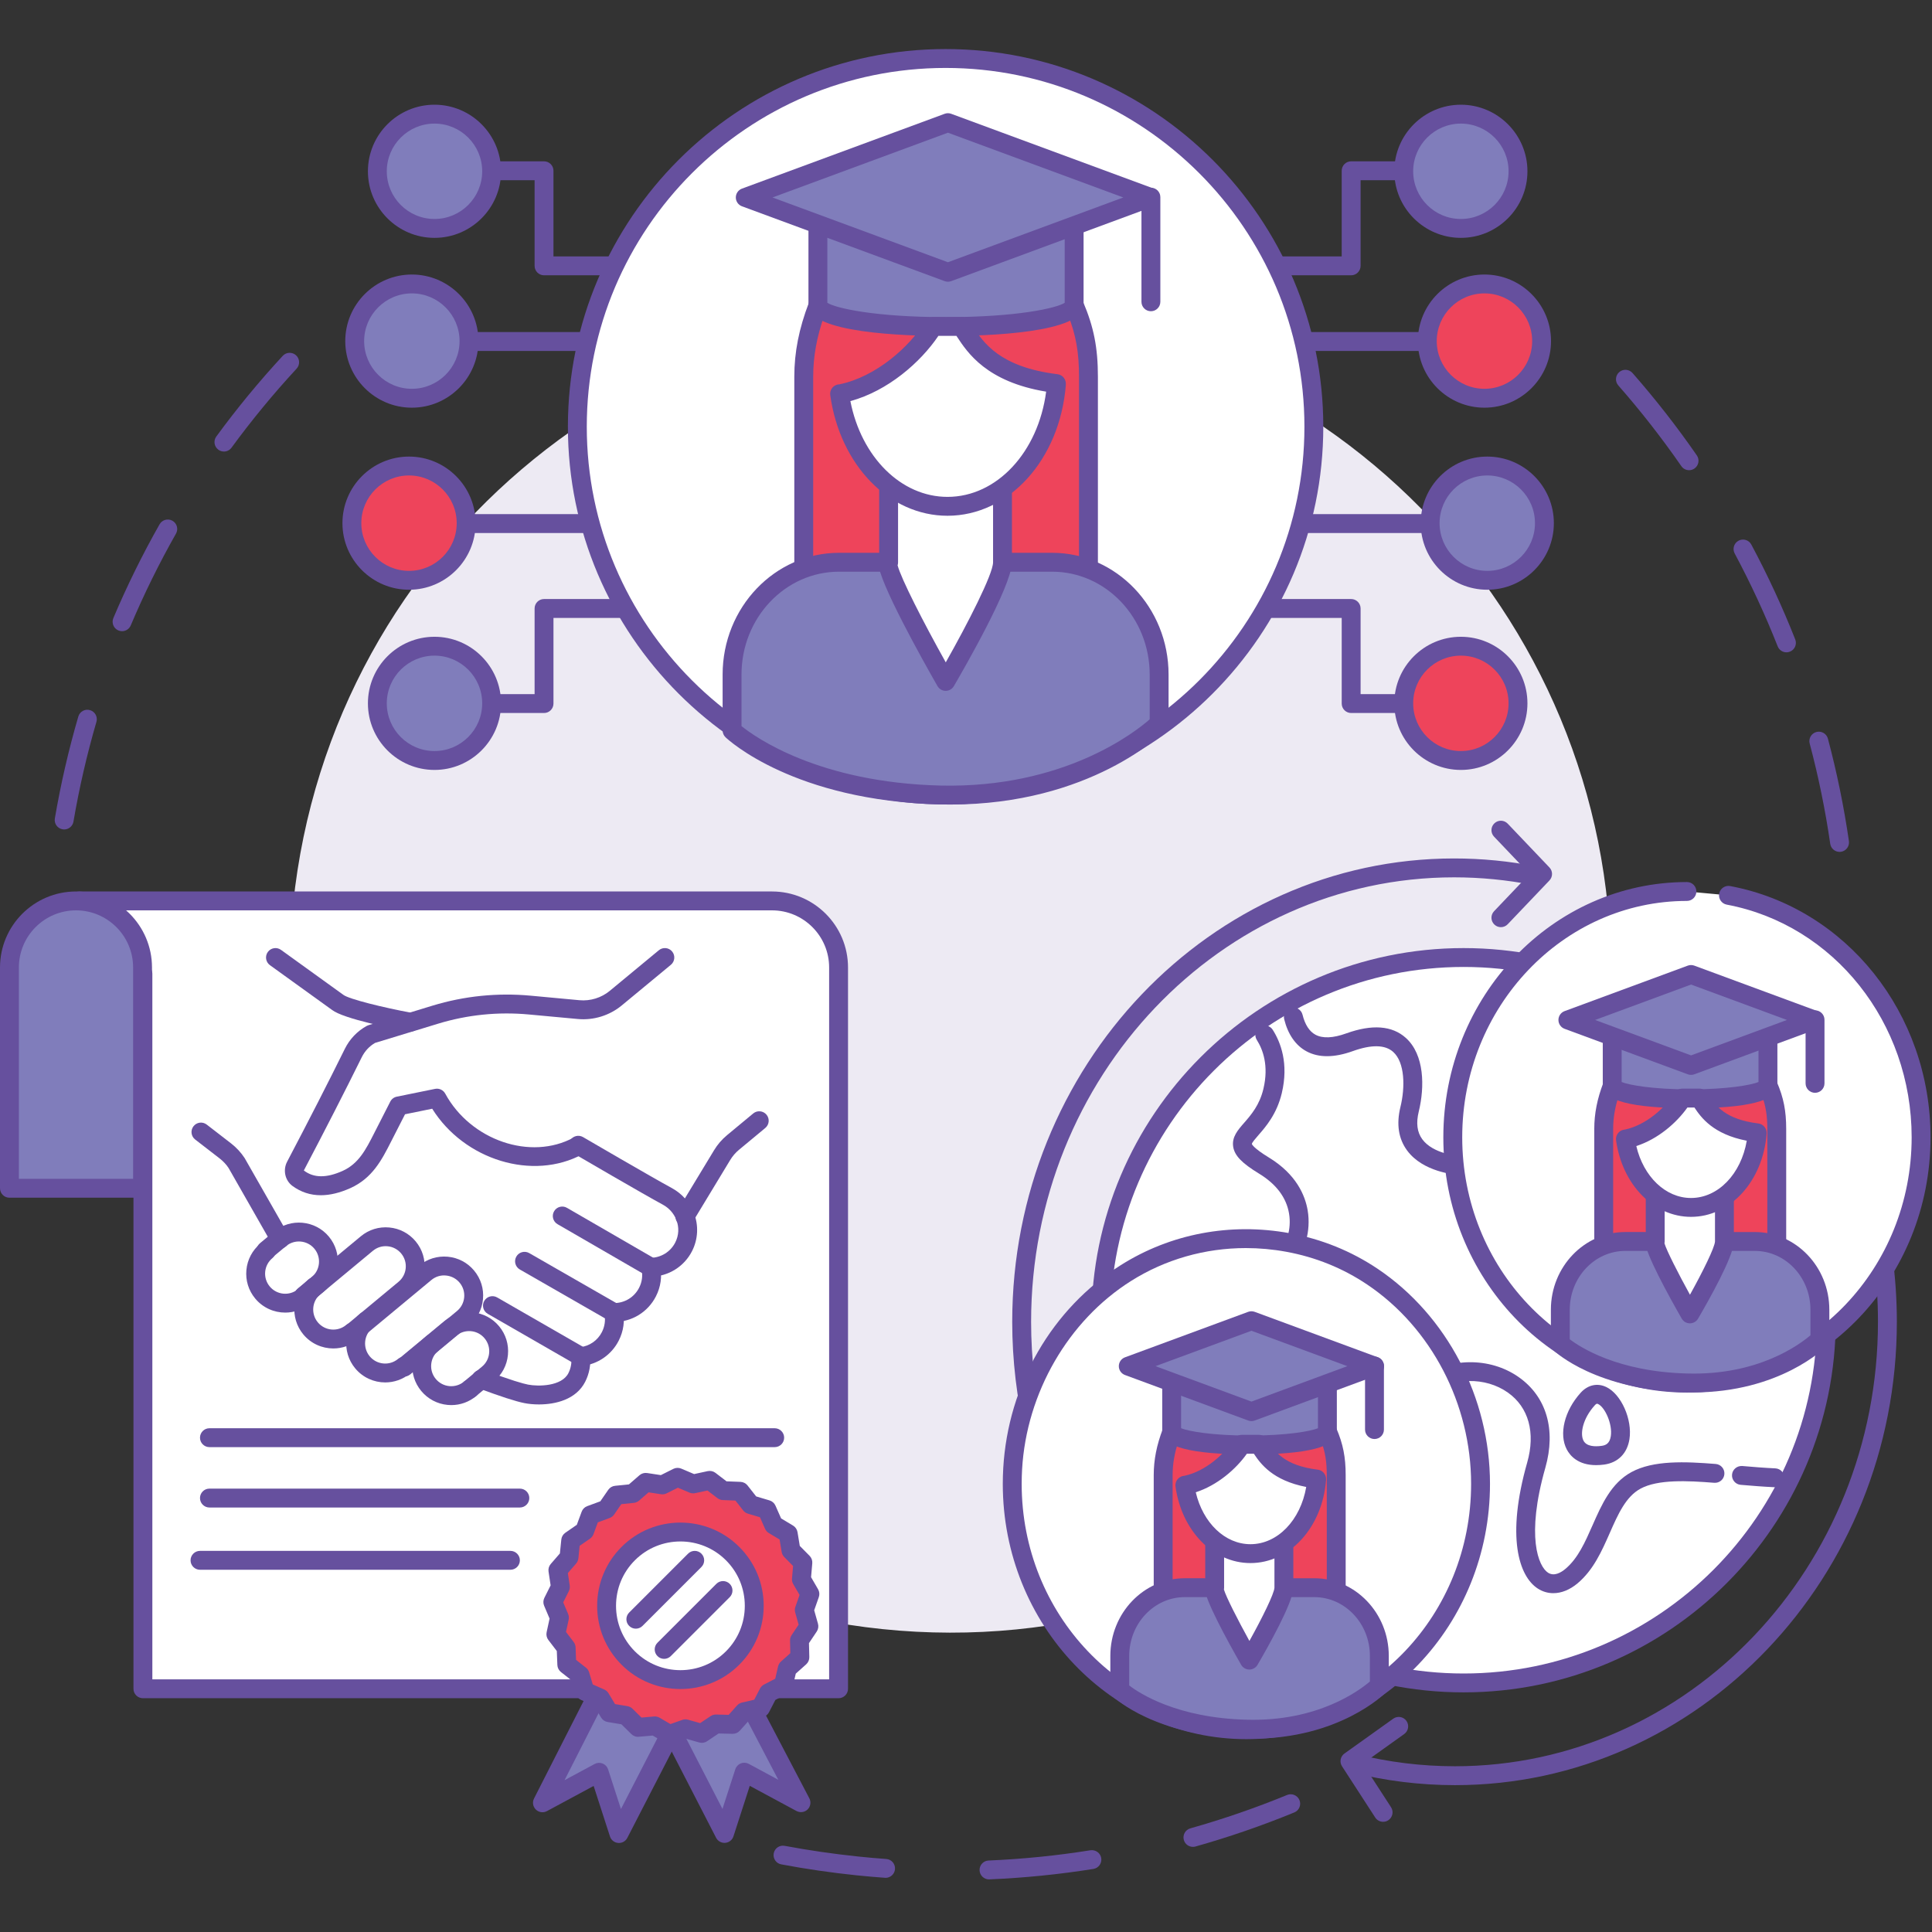<svg width="120" height="120" viewBox="0 0 120 120" fill="none" xmlns="http://www.w3.org/2000/svg">
<rect x="0" y="0" width="120" height="120" fill="#333333" stroke="none"/>
<g clip-path="url(#clip0_165_9876)">
<path d="M13.908 28.046C13.787 28.046 13.666 28.009 13.562 27.932C13.301 27.741 13.244 27.374 13.435 27.113C14.707 25.374 16.095 23.688 17.562 22.102C17.782 21.864 18.153 21.851 18.39 22.07C18.628 22.29 18.643 22.66 18.423 22.898C16.986 24.451 15.627 26.102 14.381 27.805C14.267 27.962 14.088 28.046 13.908 28.046V28.046ZM7.581 39.204C7.505 39.204 7.427 39.189 7.353 39.158C7.055 39.032 6.915 38.688 7.041 38.389C7.881 36.403 8.846 34.443 9.911 32.566C10.071 32.285 10.428 32.185 10.711 32.345C10.992 32.505 11.091 32.863 10.931 33.144C9.889 34.982 8.943 36.901 8.121 38.846C8.027 39.069 7.809 39.204 7.581 39.204V39.204ZM3.985 51.519C3.953 51.519 3.92 51.516 3.886 51.51C3.567 51.456 3.352 51.153 3.407 50.834C3.77 48.703 4.261 46.575 4.864 44.507C4.954 44.195 5.278 44.016 5.591 44.108C5.902 44.199 6.08 44.524 5.99 44.835C5.399 46.86 4.919 48.945 4.563 51.031C4.514 51.317 4.266 51.519 3.985 51.519V51.519Z" fill="#66509E"/>
<path d="M74.095 114.712C73.839 114.712 73.604 114.544 73.531 114.286C73.443 113.973 73.625 113.649 73.936 113.562C75.97 112.988 77.993 112.291 79.946 111.488C80.246 111.367 80.589 111.51 80.712 111.81C80.834 112.11 80.691 112.452 80.392 112.573C78.396 113.394 76.331 114.104 74.254 114.691C74.201 114.704 74.148 114.712 74.095 114.712V114.712ZM55.006 116.636C54.991 116.636 54.977 116.633 54.963 116.633C54.373 116.591 53.781 116.538 53.188 116.478C51.627 116.315 50.059 116.089 48.525 115.799C48.207 115.741 47.998 115.433 48.057 115.115C48.117 114.796 48.422 114.586 48.742 114.649C50.243 114.931 51.78 115.152 53.309 115.312C53.89 115.373 54.469 115.423 55.047 115.465C55.37 115.486 55.613 115.767 55.59 116.091C55.568 116.399 55.31 116.636 55.006 116.636V116.636ZM61.429 116.733C61.117 116.733 60.857 116.486 60.843 116.17C60.83 115.846 61.081 115.573 61.405 115.56C63.516 115.47 65.643 115.257 67.728 114.923C68.049 114.878 68.349 115.091 68.4 115.41C68.451 115.731 68.233 116.031 67.913 116.083C65.783 116.423 63.61 116.641 61.454 116.731C61.446 116.733 61.438 116.733 61.429 116.733V116.733Z" fill="#66509E"/>
<path d="M104.912 29.205C104.726 29.205 104.543 29.116 104.43 28.952C103.228 27.216 101.911 25.53 100.517 23.942C100.303 23.698 100.327 23.328 100.571 23.114C100.814 22.901 101.185 22.925 101.398 23.168C102.822 24.791 104.166 26.512 105.393 28.285C105.578 28.551 105.511 28.916 105.246 29.1C105.143 29.171 105.027 29.205 104.912 29.205V29.205ZM110.96 40.517C110.727 40.517 110.506 40.376 110.415 40.145C109.639 38.181 108.741 36.24 107.744 34.377C107.591 34.091 107.699 33.736 107.985 33.583C108.27 33.43 108.626 33.538 108.778 33.824C109.796 35.727 110.714 37.709 111.505 39.715C111.624 40.016 111.476 40.356 111.175 40.475C111.104 40.503 111.032 40.517 110.96 40.517ZM114.259 52.912C113.972 52.912 113.722 52.702 113.679 52.41C113.376 50.319 112.946 48.224 112.403 46.183C112.32 45.87 112.506 45.549 112.819 45.466C113.132 45.383 113.453 45.569 113.536 45.882C114.091 47.967 114.53 50.106 114.84 52.241C114.886 52.562 114.664 52.859 114.344 52.906C114.315 52.91 114.287 52.912 114.259 52.912V52.912Z" fill="#66509E"/>
<path d="M18.209 56.148C20.543 33.607 40.707 17.224 63.248 19.557C85.79 21.89 102.172 42.054 99.839 64.596C97.506 87.137 77.341 103.519 54.8 101.186C32.259 98.854 15.877 78.689 18.209 56.148V56.148Z" fill="#EDEAF3"/>
<path d="M4.922 55.957H47.951C50.234 55.957 52.084 57.808 52.084 60.091V104.893H8.876V60.474L4.922 55.957V55.957Z" fill="white"/>
<path d="M52.085 105.479H8.876C8.553 105.479 8.29 105.217 8.29 104.893V60.474C8.29 60.15 8.553 59.888 8.876 59.888C9.2 59.888 9.463 60.15 9.463 60.474V104.307H51.499V60.092C51.499 58.135 49.907 56.544 47.951 56.544H4.923C4.599 56.544 4.336 56.282 4.336 55.958C4.336 55.634 4.599 55.371 4.923 55.371H47.951C50.554 55.371 52.672 57.489 52.672 60.092V104.893C52.672 105.217 52.409 105.479 52.085 105.479Z" fill="#66509E"/>
<path d="M8.854 73.804V60.091C8.854 57.808 7.003 55.957 4.72 55.957C2.437 55.957 0.586 57.808 0.586 60.091V73.804H8.854Z" fill="#807DBB"/>
<path d="M1.173 73.219H8.268V60.092C8.268 58.135 6.676 56.544 4.72 56.544C2.764 56.544 1.173 58.135 1.173 60.092V73.219V73.219ZM8.854 74.392H0.586C0.262 74.392 0 74.129 0 73.805V60.092C0 57.489 2.118 55.371 4.72 55.371C7.323 55.371 9.441 57.489 9.441 60.092V73.805C9.441 74.129 9.178 74.392 8.854 74.392Z" fill="#66509E"/>
<path d="M48.118 89.884H13.008C12.684 89.884 12.422 89.621 12.422 89.297C12.422 88.974 12.684 88.711 13.008 88.711H48.118C48.442 88.711 48.705 88.974 48.705 89.297C48.705 89.621 48.442 89.884 48.118 89.884Z" fill="#66509E"/>
<path d="M32.289 93.634H13.008C12.684 93.634 12.422 93.371 12.422 93.047C12.422 92.723 12.684 92.461 13.008 92.461H32.289C32.613 92.461 32.876 92.723 32.876 93.047C32.876 93.371 32.613 93.634 32.289 93.634Z" fill="#66509E"/>
<path d="M37.059 105.352L33.691 111.975L37.212 110.077L38.443 113.883L41.659 107.638L37.059 105.352Z" fill="#807DBB"/>
<path d="M38.444 114.471C38.428 114.471 38.412 114.471 38.396 114.468C38.16 114.45 37.959 114.292 37.886 114.065L36.872 110.928L33.97 112.492C33.744 112.613 33.465 112.573 33.282 112.394C33.099 112.215 33.053 111.939 33.169 111.71L36.536 105.087C36.683 104.797 37.037 104.682 37.325 104.83C37.614 104.977 37.729 105.33 37.582 105.618L35.064 110.571L36.935 109.563C37.088 109.481 37.27 109.471 37.431 109.534C37.593 109.6 37.717 109.734 37.771 109.9L38.568 112.363L41.138 107.37C41.286 107.082 41.642 106.967 41.928 107.117C42.216 107.266 42.329 107.619 42.181 107.907L38.965 114.152C38.864 114.35 38.662 114.471 38.444 114.471V114.471Z" fill="#66509E"/>
<path d="M46.714 106.172L49.749 111.969L46.228 110.072L44.998 113.877L41.777 107.621L46.714 106.172V106.172Z" fill="#807DBB"/>
<path d="M44.998 114.464C44.78 114.464 44.578 114.343 44.477 114.146L41.257 107.889C41.108 107.602 41.222 107.248 41.51 107.1C41.796 106.951 42.151 107.064 42.299 107.353L44.874 112.356L45.671 109.893C45.724 109.727 45.849 109.593 46.01 109.527C46.171 109.464 46.354 109.475 46.507 109.556L48.343 110.546L46.195 106.444C46.045 106.157 46.155 105.803 46.442 105.653C46.73 105.503 47.084 105.614 47.234 105.9L50.27 111.698C50.389 111.925 50.346 112.206 50.162 112.388C49.979 112.567 49.699 112.606 49.472 112.485L46.57 110.922L45.556 114.059C45.483 114.285 45.282 114.443 45.046 114.462C45.03 114.464 45.014 114.464 44.998 114.464V114.464Z" fill="#66509E"/>
<path d="M36.676 94.098L37.664 93.735L38.262 92.868L39.309 92.762L40.103 92.072L41.144 92.229L42.085 91.758L43.054 92.169L44.082 91.947L44.918 92.586L45.97 92.626L46.621 93.453L47.629 93.754L48.054 94.717L48.956 95.259L49.128 96.297L49.867 97.046L49.775 98.095L50.305 99.005L49.955 99.997L50.242 101.01L49.657 101.885L49.682 102.937L48.898 103.638L48.661 104.664L47.727 105.148L47.242 106.083L46.217 106.319L45.515 107.104L44.463 107.078L43.588 107.664L42.576 107.377L41.583 107.727L40.673 107.198L39.625 107.289L38.875 106.55L37.837 106.378L37.295 105.476L36.332 105.051L36.032 104.043L35.204 103.392L35.164 102.34L34.525 101.504L34.747 100.475L34.336 99.507L34.807 98.565L34.65 97.525L35.34 96.73L35.447 95.684L36.313 95.086L36.676 94.098V94.098Z" fill="#EE445B"/>
<path d="M36.313 95.086H36.32H36.313ZM40.674 106.612C40.777 106.612 40.879 106.639 40.969 106.691L41.644 107.084L42.381 106.825C42.495 106.784 42.619 106.781 42.735 106.814L43.487 107.026L44.137 106.591C44.237 106.524 44.358 106.491 44.478 106.492L45.259 106.512L45.78 105.929C45.861 105.839 45.967 105.777 46.085 105.749L46.846 105.573L47.206 104.879C47.262 104.771 47.349 104.684 47.457 104.628L48.151 104.269L48.327 103.507C48.354 103.389 48.417 103.283 48.507 103.202L49.089 102.681L49.071 101.899C49.068 101.778 49.102 101.659 49.17 101.559L49.604 100.91L49.392 100.158C49.359 100.041 49.362 99.917 49.403 99.803L49.662 99.066L49.269 98.391C49.208 98.286 49.182 98.166 49.192 98.045L49.26 97.266L48.711 96.71C48.626 96.624 48.57 96.513 48.55 96.394L48.422 95.622L47.752 95.219C47.649 95.158 47.567 95.064 47.518 94.954L47.203 94.239L46.454 94.016C46.338 93.982 46.235 93.912 46.161 93.817L45.677 93.202L44.896 93.172C44.775 93.167 44.659 93.126 44.563 93.053L43.941 92.578L43.177 92.743C43.06 92.767 42.936 92.756 42.825 92.709L42.105 92.404L41.407 92.754C41.298 92.807 41.177 92.829 41.056 92.809L40.284 92.692L39.694 93.206C39.602 93.284 39.488 93.334 39.368 93.346L38.59 93.425L38.147 94.068C38.078 94.168 37.98 94.243 37.867 94.285L37.133 94.556L36.863 95.289C36.822 95.402 36.745 95.5 36.646 95.569L36.003 96.013L35.924 96.791C35.911 96.911 35.862 97.025 35.783 97.116L35.27 97.706L35.387 98.479C35.405 98.598 35.386 98.721 35.332 98.828L34.982 99.527L35.287 100.247C35.334 100.358 35.346 100.482 35.321 100.6L35.155 101.363L35.63 101.985C35.703 102.081 35.745 102.198 35.75 102.318L35.78 103.098L36.394 103.582C36.489 103.657 36.559 103.76 36.594 103.876L36.817 104.624L37.532 104.94C37.642 104.989 37.735 105.071 37.798 105.174L38.2 105.844L38.972 105.972C39.091 105.992 39.201 106.049 39.287 106.133L39.844 106.682L40.623 106.614C40.64 106.612 40.657 106.612 40.674 106.612V106.612ZM41.583 108.312C41.481 108.312 41.379 108.286 41.288 108.233L40.54 107.798L39.676 107.873C39.504 107.891 39.336 107.827 39.214 107.707L38.596 107.099L37.742 106.957C37.572 106.929 37.423 106.828 37.335 106.681L36.889 105.938L36.096 105.588C35.939 105.519 35.82 105.384 35.771 105.219L35.523 104.389L34.842 103.853C34.708 103.746 34.625 103.587 34.619 103.415L34.585 102.549L34.059 101.861C33.955 101.723 33.916 101.548 33.952 101.38L34.135 100.534L33.797 99.736C33.73 99.578 33.735 99.399 33.812 99.245L34.2 98.47L34.071 97.613C34.045 97.443 34.095 97.271 34.208 97.141L34.776 96.487L34.864 95.625C34.881 95.454 34.972 95.3 35.114 95.202L35.827 94.709L36.127 93.897C36.186 93.735 36.312 93.608 36.474 93.549L37.287 93.249L37.779 92.536C37.877 92.394 38.032 92.303 38.203 92.286L39.065 92.198L39.719 91.629C39.849 91.517 40.022 91.467 40.191 91.492L41.047 91.622L41.822 91.234C41.977 91.157 42.156 91.152 42.314 91.218L43.112 91.557L43.959 91.374C44.127 91.34 44.302 91.377 44.438 91.481L45.127 92.008L45.993 92.041C46.165 92.048 46.325 92.129 46.431 92.264L46.967 92.945L47.797 93.193C47.962 93.242 48.096 93.361 48.166 93.518L48.516 94.311L49.259 94.757C49.406 94.846 49.507 94.995 49.535 95.164L49.676 96.019L50.285 96.635C50.406 96.758 50.467 96.927 50.452 97.098L50.377 97.962L50.812 98.711C50.898 98.859 50.915 99.039 50.858 99.2L50.571 100.017L50.806 100.851C50.853 101.017 50.825 101.195 50.729 101.338L50.247 102.057L50.268 102.923C50.273 103.096 50.201 103.26 50.073 103.375L49.427 103.952L49.232 104.797C49.194 104.964 49.084 105.106 48.931 105.185L48.161 105.584L47.763 106.353C47.684 106.505 47.542 106.616 47.374 106.654L46.53 106.85L45.952 107.496C45.837 107.623 45.679 107.695 45.5 107.691L44.635 107.67L43.915 108.152C43.772 108.249 43.595 108.276 43.429 108.228L42.595 107.993L41.778 108.281C41.715 108.302 41.649 108.312 41.583 108.312V108.312Z" fill="#66509E"/>
<path d="M45.504 96.499C47.295 98.29 47.295 101.194 45.504 102.984C43.713 104.775 40.81 104.775 39.019 102.984C37.228 101.194 37.228 98.29 39.019 96.499C40.81 94.709 43.713 94.709 45.504 96.499V96.499Z" fill="white"/>
<path d="M42.262 95.743C41.238 95.743 40.213 96.132 39.434 96.912C38.678 97.667 38.263 98.671 38.263 99.74C38.263 100.808 38.678 101.812 39.434 102.568C40.993 104.127 43.531 104.127 45.09 102.568C45.845 101.812 46.261 100.808 46.261 99.74C46.261 98.671 45.845 97.667 45.09 96.912C44.31 96.132 43.286 95.743 42.262 95.743ZM42.262 104.909C40.938 104.909 39.613 104.405 38.605 103.397C37.628 102.42 37.09 101.121 37.09 99.74C37.09 98.358 37.628 97.06 38.605 96.083C40.621 94.065 43.903 94.067 45.919 96.083H45.919C46.896 97.06 47.434 98.358 47.434 99.74C47.434 101.121 46.896 102.42 45.919 103.397C44.911 104.405 43.586 104.909 42.262 104.909Z" fill="#66509E"/>
<path d="M39.492 100.573L43.151 96.914L39.492 100.573Z" fill="white"/>
<path d="M39.492 101.16C39.343 101.16 39.192 101.102 39.078 100.988C38.849 100.759 38.849 100.388 39.078 100.159L42.737 96.5C42.966 96.271 43.337 96.271 43.566 96.5C43.795 96.729 43.795 97.1 43.566 97.329L39.907 100.988C39.793 101.102 39.642 101.16 39.492 101.16Z" fill="#66509E"/>
<path d="M41.25 102.448L44.909 98.789L41.25 102.448Z" fill="white"/>
<path d="M41.25 103.035C41.1 103.035 40.95 102.977 40.836 102.863C40.607 102.634 40.607 102.263 40.836 102.034L44.495 98.375C44.724 98.146 45.095 98.146 45.324 98.375C45.553 98.603 45.553 98.975 45.324 99.204L41.665 102.863C41.55 102.977 41.4 103.035 41.25 103.035V103.035Z" fill="#66509E"/>
<path d="M31.703 97.501H12.422C12.099 97.501 11.836 97.238 11.836 96.915C11.836 96.591 12.099 96.328 12.422 96.328H31.703C32.028 96.328 32.29 96.591 32.29 96.915C32.29 97.238 32.028 97.501 31.703 97.501Z" fill="#66509E"/>
<path d="M19.926 74.238C19.281 74.238 18.695 74.047 18.173 73.667C17.703 73.325 17.559 72.674 17.835 72.152C19.18 69.594 20.386 67.236 21.419 65.145C21.72 64.536 22.19 64.045 22.778 63.722C22.813 63.703 22.85 63.687 22.889 63.675L25.336 62.929C25.344 62.927 25.352 62.924 25.361 62.922L26.859 62.464C28.839 61.861 30.891 61.653 32.958 61.843L35.995 62.125C36.666 62.187 37.352 61.975 37.873 61.544L40.922 59.021C41.172 58.815 41.541 58.849 41.748 59.099C41.954 59.349 41.919 59.718 41.67 59.925L38.621 62.447C37.862 63.076 36.866 63.385 35.886 63.292L32.85 63.011C30.935 62.834 29.035 63.027 27.201 63.586L25.681 64.051C25.672 64.053 25.664 64.056 25.655 64.057L23.293 64.778C22.939 64.985 22.655 65.29 22.469 65.666C21.433 67.764 20.222 70.131 18.872 72.7C19.488 73.174 20.278 73.176 21.278 72.728C22.276 72.28 22.724 71.402 23.241 70.384C23.576 69.731 23.908 69.079 24.24 68.425C24.321 68.265 24.47 68.151 24.646 68.116L27.022 67.632C27.275 67.58 27.53 67.701 27.654 67.927C29.234 70.832 32.963 72.107 35.632 70.655C35.917 70.501 36.273 70.606 36.427 70.89C36.582 71.174 36.476 71.531 36.192 71.685C33.094 73.371 28.834 72.047 26.845 68.865L25.157 69.209C24.867 69.779 24.577 70.348 24.285 70.917C23.72 72.029 23.134 73.181 21.758 73.798C21.104 74.091 20.492 74.238 19.926 74.238V74.238Z" fill="#66509E"/>
<path d="M42.539 76.153C42.435 76.153 42.331 76.126 42.236 76.068C41.959 75.9 41.87 75.54 42.038 75.263L44.349 71.448C44.566 71.088 44.839 70.772 45.159 70.506L46.784 69.158C47.034 68.951 47.403 68.987 47.61 69.236C47.817 69.484 47.782 69.854 47.533 70.061L45.908 71.409C45.688 71.59 45.501 71.808 45.351 72.055L43.041 75.871C42.931 76.053 42.737 76.153 42.539 76.153V76.153Z" fill="#66509E"/>
<path d="M25.113 85.494C24.945 85.494 24.777 85.421 24.662 85.282C24.455 85.033 24.489 84.663 24.739 84.456L28.385 81.429C28.642 81.216 28.8 80.916 28.831 80.584C28.862 80.252 28.762 79.927 28.549 79.671C28.335 79.414 28.035 79.256 27.703 79.225C27.37 79.19 27.047 79.293 26.79 79.507L22.289 83.243C22.04 83.449 21.67 83.415 21.463 83.166C21.256 82.917 21.291 82.547 21.54 82.34L26.041 78.605C26.539 78.192 27.166 77.999 27.812 78.057C28.456 78.117 29.038 78.424 29.451 78.922C29.864 79.42 30.059 80.048 29.999 80.692C29.939 81.337 29.632 81.919 29.134 82.332L25.487 85.359C25.378 85.449 25.245 85.494 25.113 85.494V85.494Z" fill="#66509E"/>
<path d="M29.189 86.855C29.02 86.855 28.853 86.782 28.737 86.643C28.531 86.394 28.565 86.024 28.814 85.817L29.936 84.886C30.193 84.673 30.351 84.373 30.382 84.04C30.413 83.708 30.312 83.384 30.099 83.127C29.886 82.87 29.586 82.712 29.254 82.681C28.918 82.654 28.597 82.751 28.341 82.964L25.453 85.36C25.204 85.567 24.834 85.532 24.627 85.283C24.421 85.034 24.455 84.664 24.704 84.457L27.592 82.061C28.089 81.649 28.718 81.457 29.363 81.514C30.006 81.573 30.588 81.88 31.001 82.378C31.415 82.876 31.609 83.505 31.549 84.149C31.49 84.793 31.183 85.375 30.685 85.789L29.562 86.72C29.453 86.81 29.32 86.855 29.189 86.855V86.855Z" fill="#66509E"/>
<path d="M28.032 87.273C27.956 87.273 27.88 87.269 27.803 87.262C27.159 87.202 26.577 86.894 26.164 86.396C25.751 85.899 25.556 85.27 25.616 84.626C25.676 83.982 25.983 83.4 26.481 82.987C26.73 82.78 27.1 82.814 27.307 83.063C27.513 83.313 27.479 83.682 27.23 83.889C26.973 84.102 26.814 84.402 26.784 84.735C26.753 85.067 26.853 85.391 27.066 85.648C27.279 85.904 27.58 86.063 27.912 86.094C28.243 86.123 28.568 86.025 28.825 85.811C29.074 85.605 29.444 85.64 29.651 85.888C29.858 86.137 29.824 86.506 29.574 86.714C29.136 87.078 28.595 87.273 28.032 87.273V87.273Z" fill="#66509E"/>
<path d="M23.927 85.865C23.23 85.865 22.539 85.567 22.061 84.99C21.208 83.963 21.351 82.434 22.377 81.58C22.627 81.374 22.996 81.409 23.203 81.656C23.41 81.906 23.376 82.275 23.127 82.483C22.596 82.922 22.523 83.712 22.963 84.242C23.403 84.772 24.192 84.846 24.722 84.405C24.971 84.199 25.341 84.233 25.548 84.482C25.754 84.731 25.72 85.101 25.471 85.308C25.02 85.682 24.471 85.865 23.927 85.865V85.865Z" fill="#66509E"/>
<path d="M20.704 83.755C20.008 83.755 19.316 83.458 18.838 82.881C17.986 81.854 18.128 80.324 19.155 79.471C19.405 79.265 19.774 79.298 19.981 79.548C20.188 79.797 20.153 80.166 19.905 80.373C19.374 80.814 19.301 81.603 19.741 82.133C20.18 82.663 20.97 82.736 21.5 82.296C21.748 82.09 22.118 82.124 22.325 82.373C22.532 82.622 22.497 82.992 22.248 83.199C21.797 83.573 21.249 83.755 20.704 83.755V83.755Z" fill="#66509E"/>
<path d="M17.718 81.528C17.021 81.528 16.33 81.231 15.851 80.654C15.438 80.157 15.244 79.528 15.304 78.883C15.364 78.239 15.671 77.657 16.168 77.244C16.418 77.038 16.788 77.072 16.994 77.321C17.201 77.57 17.166 77.939 16.918 78.146C16.661 78.36 16.502 78.66 16.471 78.993C16.441 79.324 16.541 79.649 16.754 79.905C17.194 80.436 17.983 80.51 18.513 80.069C18.762 79.863 19.132 79.897 19.339 80.146C19.545 80.395 19.511 80.765 19.262 80.972C18.81 81.346 18.262 81.528 17.718 81.528V81.528Z" fill="#66509E"/>
<path d="M21.875 83.351C21.707 83.351 21.54 83.279 21.424 83.139C21.218 82.89 21.252 82.521 21.501 82.314L24.754 79.614C25.284 79.173 25.358 78.385 24.918 77.855C24.704 77.598 24.404 77.439 24.073 77.408C23.741 77.375 23.416 77.478 23.159 77.691L19.242 80.942C18.993 81.148 18.623 81.114 18.416 80.866C18.21 80.617 18.244 80.247 18.493 80.04L22.41 76.789C22.908 76.375 23.537 76.181 24.181 76.241C24.825 76.301 25.407 76.608 25.82 77.106C26.673 78.133 26.531 79.663 25.503 80.516L22.25 83.216C22.141 83.307 22.008 83.351 21.875 83.351V83.351Z" fill="#66509E"/>
<path d="M18.868 81.081C18.7 81.081 18.533 81.008 18.417 80.868C18.21 80.619 18.244 80.249 18.494 80.043L19.365 79.32C19.894 78.88 19.968 78.091 19.528 77.561C19.088 77.031 18.299 76.958 17.769 77.397L16.898 78.12C16.649 78.326 16.279 78.292 16.073 78.043C15.866 77.794 15.9 77.424 16.149 77.218L17.02 76.495C18.047 75.642 19.577 75.784 20.43 76.812C21.283 77.839 21.141 79.369 20.114 80.223L19.242 80.945C19.133 81.036 19 81.081 18.868 81.081V81.081Z" fill="#66509E"/>
<path d="M17.392 77.548C17.188 77.548 16.99 77.442 16.882 77.252L14.194 72.541C14.057 72.333 13.862 72.123 13.633 71.945L12.122 70.777C11.866 70.579 11.819 70.211 12.017 69.955C12.216 69.698 12.583 69.651 12.839 69.849L14.35 71.017C14.683 71.275 14.967 71.582 15.195 71.93L17.901 76.671C18.061 76.953 17.964 77.31 17.682 77.471C17.59 77.523 17.49 77.548 17.392 77.548V77.548Z" fill="#66509E"/>
<path d="M25.486 64.076C25.45 64.076 25.414 64.073 25.378 64.066C24.445 63.893 21.342 63.285 20.624 62.729L16.767 59.949C16.504 59.759 16.445 59.393 16.634 59.13C16.823 58.868 17.189 58.808 17.453 58.998L21.325 61.79C21.67 62.056 23.805 62.582 25.592 62.913C25.91 62.972 26.121 63.278 26.061 63.596C26.009 63.879 25.762 64.076 25.486 64.076V64.076Z" fill="#66509E"/>
<path d="M33.474 87.232C33.133 87.232 32.822 87.199 32.578 87.151C32.049 87.049 31.073 86.733 29.678 86.212C29.375 86.098 29.221 85.76 29.334 85.457C29.448 85.153 29.784 85 30.089 85.112C31.752 85.734 32.482 85.938 32.802 86.001C33.436 86.124 34.883 86.112 35.302 85.294C35.456 84.992 35.518 84.654 35.482 84.32C35.447 83.998 35.68 83.709 36.002 83.674C36.329 83.647 36.613 83.873 36.648 84.194C36.708 84.754 36.604 85.319 36.347 85.825C35.781 86.935 34.494 87.232 33.474 87.232V87.232Z" fill="#66509E"/>
<path d="M36.094 84.845C35.799 84.845 35.545 84.623 35.511 84.323C35.476 84.002 35.708 83.712 36.03 83.676C36.612 83.611 37.119 83.26 37.385 82.738C37.563 82.387 37.618 81.999 37.544 81.618C37.482 81.3 37.69 80.992 38.007 80.93C38.327 80.864 38.633 81.075 38.695 81.393C38.82 82.034 38.729 82.682 38.43 83.27C37.984 84.145 37.135 84.732 36.159 84.841C36.138 84.844 36.115 84.845 36.094 84.845Z" fill="#66509E"/>
<path d="M38.145 82.11C37.822 82.11 37.56 81.849 37.559 81.525C37.557 81.201 37.819 80.938 38.143 80.937C38.803 80.935 39.399 80.57 39.696 79.985C39.876 79.634 39.93 79.247 39.854 78.863C39.791 78.546 39.998 78.237 40.315 78.174C40.632 78.117 40.941 78.318 41.004 78.635C41.132 79.281 41.041 79.932 40.741 80.518C40.243 81.496 39.249 82.106 38.147 82.11C38.146 82.11 38.145 82.11 38.145 82.11V82.11Z" fill="#66509E"/>
<path d="M40.42 79.297C40.101 79.297 39.839 79.041 39.834 78.72C39.83 78.396 40.089 78.13 40.412 78.125C41.061 78.115 41.646 77.752 41.94 77.176C42.167 76.731 42.191 76.229 42.006 75.761C41.85 75.364 41.551 75.03 41.167 74.822C39.959 74.17 35.8 71.743 35.623 71.639C35.343 71.477 35.249 71.118 35.412 70.838C35.575 70.558 35.934 70.463 36.214 70.627C36.257 70.652 40.534 73.148 41.724 73.79C42.352 74.131 42.84 74.678 43.097 75.331C43.402 76.105 43.361 76.972 42.984 77.709C42.493 78.673 41.514 79.281 40.429 79.297C40.427 79.297 40.423 79.297 40.42 79.297V79.297Z" fill="#66509E"/>
<path d="M40.405 79.288C40.306 79.288 40.205 79.263 40.113 79.209L34.629 76.036C34.349 75.874 34.252 75.515 34.415 75.235C34.577 74.954 34.935 74.858 35.216 75.021L40.7 78.194C40.98 78.356 41.076 78.715 40.914 78.995C40.805 79.183 40.608 79.288 40.405 79.288V79.288Z" fill="#66509E"/>
<path d="M38.106 82.1C38.007 82.1 37.907 82.075 37.815 82.022L32.286 78.849C32.006 78.688 31.909 78.329 32.07 78.049C32.231 77.767 32.589 77.671 32.87 77.831L38.399 81.005C38.679 81.166 38.776 81.525 38.615 81.805C38.507 81.995 38.309 82.1 38.106 82.1V82.1Z" fill="#66509E"/>
<path d="M36.1 84.854C36.001 84.854 35.901 84.829 35.809 84.776L30.294 81.603C30.013 81.441 29.917 81.083 30.078 80.802C30.24 80.521 30.597 80.425 30.879 80.586L36.394 83.759C36.674 83.921 36.771 84.279 36.609 84.56C36.501 84.749 36.303 84.854 36.1 84.854V84.854Z" fill="#66509E"/>
<path d="M113.436 82.001C113.436 94.443 103.349 104.529 90.907 104.529C78.465 104.529 68.379 94.443 68.379 82.001C68.379 69.559 78.465 59.473 90.907 59.473C103.349 59.473 113.436 69.559 113.436 82.001V82.001Z" fill="white"/>
<path d="M90.908 60.059C78.809 60.059 68.966 69.903 68.966 82.001C68.966 94.1 78.809 103.944 90.908 103.944C103.007 103.944 112.85 94.1 112.85 82.001C112.85 69.903 103.007 60.059 90.908 60.059ZM90.908 105.116C78.162 105.116 67.793 94.747 67.793 82.001C67.793 69.256 78.162 58.887 90.908 58.887C103.653 58.887 114.022 69.256 114.022 82.001C114.022 94.747 103.653 105.116 90.908 105.116Z" fill="#66509E"/>
<path d="M64.272 89.61C64.007 89.61 63.767 89.43 63.703 89.161C63.151 86.865 62.871 84.49 62.871 82.103C62.871 66.232 75.183 53.32 90.316 53.32C92.036 53.32 93.757 53.488 95.431 53.819C95.749 53.882 95.956 54.19 95.893 54.508C95.83 54.826 95.522 55.032 95.204 54.969C93.605 54.653 91.96 54.493 90.316 54.493C75.829 54.493 64.044 66.879 64.044 82.103C64.044 84.398 64.313 86.681 64.843 88.887C64.919 89.201 64.725 89.518 64.41 89.594C64.364 89.605 64.318 89.61 64.272 89.61V89.61Z" fill="#66509E"/>
<path d="M90.372 110.879C88.198 110.879 86.034 110.61 83.939 110.084C83.626 110.005 83.435 109.687 83.514 109.373C83.593 109.058 83.91 108.868 84.226 108.947C86.227 109.45 88.294 109.705 90.372 109.705C104.858 109.705 116.644 97.32 116.644 82.096C116.644 79.437 116.284 76.808 115.577 74.28C115.489 73.968 115.671 73.644 115.983 73.557C116.294 73.47 116.618 73.651 116.706 73.963C117.443 76.594 117.817 79.331 117.817 82.096C117.817 97.967 105.504 110.879 90.372 110.879V110.879Z" fill="#66509E"/>
<path d="M80.332 63.164C80.619 64.323 81.451 65.589 83.816 64.737C87.779 63.312 88.078 66.747 87.552 68.898C86.76 72.136 90.524 72.374 90.524 72.374L80.332 63.164Z" fill="white"/>
<path d="M90.525 72.961C90.513 72.961 90.501 72.96 90.488 72.96C90.403 72.954 88.393 72.812 87.397 71.457C86.862 70.73 86.723 69.822 86.983 68.758C87.284 67.528 87.262 65.992 86.534 65.337C86.031 64.885 85.184 64.869 84.016 65.29C82.87 65.701 81.908 65.706 81.156 65.303C80.478 64.941 79.997 64.25 79.763 63.305C79.686 62.99 79.877 62.672 80.192 62.595C80.507 62.519 80.824 62.709 80.902 63.023C81.056 63.646 81.327 64.065 81.709 64.27C82.157 64.509 82.799 64.481 83.618 64.186C85.225 63.607 86.47 63.702 87.319 64.466C88.48 65.51 88.495 67.512 88.122 69.037C87.947 69.756 88.017 70.319 88.339 70.759C89.007 71.673 90.548 71.788 90.563 71.79C90.886 71.812 91.13 72.091 91.109 72.413C91.089 72.723 90.832 72.961 90.525 72.961V72.961Z" fill="#66509E"/>
<path d="M72.158 79.219C71.075 79.389 70.29 79.883 69.727 80.453L72.158 79.219Z" fill="white"/>
<path d="M69.727 81.039C69.578 81.039 69.429 80.983 69.315 80.87C69.085 80.642 69.082 80.271 69.31 80.041C70.061 79.28 70.989 78.808 72.067 78.639C72.387 78.593 72.687 78.808 72.737 79.127C72.787 79.447 72.569 79.747 72.249 79.797C71.424 79.927 70.716 80.286 70.144 80.864C70.029 80.981 69.878 81.039 69.727 81.039Z" fill="#66509E"/>
<path d="M78.557 64.277C79.016 64.999 79.426 66.154 79.044 67.759C78.336 70.731 75.534 70.582 78.506 72.395C81.478 74.207 80.812 77.037 80.025 77.991C78.327 80.051 76.638 79.675 74.062 79.259L78.557 64.277V64.277Z" fill="white"/>
<path d="M76.787 80.171C76.007 80.171 75.18 80.036 74.282 79.889L73.969 79.838C73.65 79.786 73.432 79.485 73.484 79.165C73.536 78.846 73.835 78.625 74.156 78.68L74.471 78.732C76.849 79.119 78.159 79.334 79.573 77.618C79.864 77.266 80.234 76.379 80.065 75.374C79.898 74.382 79.271 73.548 78.202 72.896C77.13 72.243 76.68 71.774 76.595 71.222C76.503 70.625 76.88 70.193 77.281 69.735C77.703 69.25 78.231 68.647 78.474 67.624C78.815 66.19 78.439 65.184 78.063 64.593C77.889 64.319 77.969 63.957 78.242 63.783C78.516 63.609 78.878 63.69 79.052 63.963C79.549 64.745 80.051 66.062 79.615 67.896C79.304 69.2 78.618 69.986 78.163 70.506C77.997 70.697 77.768 70.959 77.754 71.054C77.759 71.067 77.839 71.301 78.812 71.895C80.522 72.938 81.066 74.257 81.222 75.18C81.442 76.49 81.007 77.724 80.478 78.364C79.315 79.775 78.121 80.171 76.787 80.171V80.171Z" fill="#66509E"/>
<path d="M106.519 91.513C104.53 91.353 102.78 91.311 101.61 91.948C99.572 93.058 99.496 96.306 97.61 97.891C95.722 99.475 93.685 97.099 95.421 90.997C96.855 85.957 91.647 83.827 88.446 86.108C88.07 86.375 87.66 86.736 87.363 87.293L106.519 91.513V91.513Z" fill="white"/>
<path d="M96.48 98.955C96.14 98.955 95.811 98.86 95.512 98.666C94.336 97.904 93.546 95.448 94.857 90.839C95.384 88.988 94.947 87.405 93.659 86.496C92.255 85.505 90.252 85.543 88.787 86.587C88.501 86.791 88.14 87.085 87.881 87.571C87.729 87.857 87.374 87.965 87.088 87.812C86.802 87.659 86.694 87.305 86.847 87.019C87.225 86.309 87.748 85.887 88.108 85.632C89.97 84.305 92.531 84.265 94.334 85.538C96.055 86.751 96.656 88.801 95.985 91.16C94.766 95.445 95.56 97.3 96.15 97.682C96.524 97.925 96.945 97.686 97.233 97.444C98.01 96.792 98.45 95.793 98.916 94.736C99.483 93.451 100.068 92.122 101.33 91.435C102.696 90.692 104.666 90.778 106.566 90.93C106.889 90.956 107.13 91.239 107.104 91.561C107.078 91.884 106.801 92.124 106.473 92.099C104.824 91.967 102.974 91.875 101.891 92.466C100.98 92.962 100.498 94.053 99.989 95.209C99.489 96.343 98.972 97.514 97.987 98.342C97.504 98.748 96.98 98.955 96.48 98.955V98.955Z" fill="#66509E"/>
<path d="M110.245 91.789C109.543 91.756 108.846 91.7 108.164 91.641L110.245 91.789Z" fill="white"/>
<path d="M110.245 92.375C110.236 92.375 110.226 92.375 110.217 92.374C109.508 92.341 108.803 92.284 108.114 92.225C107.791 92.196 107.552 91.912 107.58 91.59C107.608 91.268 107.892 91.036 108.215 91.056C108.889 91.114 109.578 91.171 110.272 91.203C110.596 91.219 110.846 91.493 110.83 91.817C110.816 92.13 110.556 92.375 110.245 92.375V92.375Z" fill="#66509E"/>
<path d="M98.612 86.9C97.253 88.406 97.216 90.703 99.555 90.386C101.895 90.069 99.97 85.394 98.612 86.9Z" fill="white"/>
<path d="M98.612 86.9H98.619H98.612ZM99.199 87.189C99.163 87.189 99.12 87.212 99.048 87.292V87.293C98.317 88.102 98.122 89.043 98.355 89.485C98.547 89.849 99.07 89.861 99.477 89.805C99.719 89.773 99.976 89.676 100.049 89.209C100.166 88.459 99.69 87.412 99.263 87.208C99.24 87.198 99.221 87.189 99.199 87.189V87.189ZM99.135 91.002C98.013 91.002 97.52 90.415 97.318 90.033C96.813 89.076 97.167 87.627 98.177 86.507C98.617 86.019 99.211 85.884 99.767 86.15C100.698 86.593 101.398 88.168 101.208 89.39C101.069 90.276 100.496 90.851 99.634 90.968C99.456 90.991 99.289 91.002 99.135 91.002V91.002Z" fill="#66509E"/>
<path d="M93.223 57.588C93.078 57.588 92.932 57.534 92.819 57.426C92.584 57.203 92.575 56.831 92.799 56.597L95.004 54.283L92.799 51.967C92.575 51.733 92.584 51.362 92.819 51.139C93.053 50.915 93.424 50.924 93.647 51.159L96.238 53.879C96.454 54.105 96.454 54.461 96.238 54.687L93.647 57.406C93.532 57.527 93.378 57.588 93.223 57.588Z" fill="#66509E"/>
<path d="M85.909 113.155C85.716 113.155 85.528 113.061 85.416 112.887L83.356 109.708C83.185 109.445 83.252 109.095 83.508 108.913L86.538 106.75C86.801 106.562 87.167 106.623 87.355 106.886C87.543 107.15 87.482 107.516 87.218 107.704L84.645 109.542L86.4 112.25C86.576 112.521 86.498 112.884 86.227 113.061C86.128 113.126 86.018 113.155 85.909 113.155V113.155Z" fill="#66509E"/>
<path d="M107.357 55.61C114.159 56.888 119.322 63.131 119.322 70.639C119.322 79.072 112.811 85.908 104.778 85.908C96.746 85.908 90.234 79.072 90.234 70.639C90.234 62.207 96.746 55.371 104.778 55.371L107.357 55.61V55.61Z" fill="white"/>
<path d="M104.779 86.495C96.436 86.495 89.648 79.382 89.648 70.64C89.648 61.898 96.436 54.785 104.779 54.785C105.102 54.785 105.365 55.048 105.365 55.372C105.365 55.695 105.102 55.958 104.779 55.958C97.082 55.958 90.821 62.545 90.821 70.64C90.821 78.736 97.082 85.322 104.779 85.322C112.475 85.322 118.736 78.736 118.736 70.64C118.736 63.516 113.906 57.438 107.249 56.188C106.931 56.127 106.722 55.821 106.781 55.502C106.841 55.185 107.15 54.975 107.466 55.035C114.676 56.389 119.909 62.952 119.909 70.64C119.909 79.382 113.122 86.495 104.779 86.495V86.495Z" fill="#66509E"/>
<path d="M110.358 77.389V70.123C110.358 69.029 110.196 68.303 109.829 67.441L100.138 67.45C99.829 68.257 99.609 69.125 99.609 70.123V77.341L110.358 77.389V77.389Z" fill="#EE445B"/>
<path d="M110.358 77.976C110.034 77.976 109.772 77.714 109.772 77.39V70.124C109.772 69.302 109.677 68.698 109.432 68.029L100.551 68.037C100.31 68.762 100.196 69.434 100.196 70.124V77.342C100.196 77.666 99.934 77.928 99.61 77.928C99.286 77.928 99.023 77.666 99.023 77.342V70.124C99.023 69.168 99.204 68.252 99.591 67.241C99.678 67.015 99.895 66.865 100.138 66.864L109.828 66.856C109.829 66.856 109.829 66.856 109.829 66.856C110.063 66.856 110.276 66.996 110.368 67.212C110.783 68.183 110.944 68.999 110.944 70.124V77.39C110.944 77.714 110.682 77.976 110.358 77.976Z" fill="#66509E"/>
<path d="M113.036 83.195V81.349C113.036 79.007 111.227 77.109 108.998 77.109H107.124H102.813H100.951C98.721 77.109 96.914 79.007 96.914 81.349V83.459C96.914 83.459 99.336 85.764 104.785 85.896C110.234 86.027 113.036 83.195 113.036 83.195Z" fill="#807DBB"/>
<path d="M113.036 83.196H113.043H113.036ZM97.501 83.184C98.14 83.673 100.48 85.206 104.8 85.31C109.222 85.437 111.79 83.499 112.45 82.937V81.349C112.45 79.335 110.902 77.697 108.998 77.697L100.952 77.696C99.049 77.696 97.501 79.335 97.501 81.349V83.184V83.184ZM105.155 86.487C105.029 86.487 104.901 86.486 104.771 86.483C99.16 86.347 96.616 83.985 96.51 83.885C96.394 83.774 96.328 83.62 96.328 83.46V81.349C96.328 78.688 98.402 76.523 100.952 76.523L108.998 76.524C111.548 76.524 113.623 78.688 113.623 81.349V83.196C113.623 83.35 113.562 83.499 113.453 83.609C113.334 83.729 110.54 86.487 105.155 86.487Z" fill="#66509E"/>
<path d="M107.107 74.297V77.118V77.112C107.107 77.94 104.962 81.609 104.962 81.609C104.962 81.609 102.773 77.78 102.773 77.129L102.808 77.118V74.297H107.107V74.297Z" fill="white"/>
<path d="M104.963 82.195C104.961 82.195 104.96 82.195 104.96 82.195C104.75 82.194 104.558 82.082 104.454 81.9C103.608 80.42 102.188 77.832 102.188 77.13C102.188 77.061 102.2 76.995 102.222 76.932V74.297C102.222 73.973 102.484 73.711 102.808 73.711C103.132 73.711 103.395 73.973 103.395 74.297V77.119C103.395 77.156 103.391 77.193 103.384 77.229C103.525 77.692 104.221 79.064 104.967 80.418C105.772 78.969 106.504 77.483 106.521 77.11V74.297C106.521 73.973 106.784 73.711 107.108 73.711C107.431 73.711 107.694 73.973 107.694 74.297V77.119C107.694 77.131 107.694 77.143 107.693 77.156C107.645 78.09 106.127 80.779 105.469 81.905C105.364 82.085 105.171 82.195 104.963 82.195V82.195Z" fill="#66509E"/>
<path d="M100.137 64.394V67.435C100.137 67.883 102.301 68.247 104.973 68.247C107.644 68.247 109.81 67.883 109.81 67.435V64.458L100.137 64.394Z" fill="#807DBB"/>
<path d="M104.973 68.834C101.375 68.834 99.551 68.364 99.551 67.436V64.395C99.551 64.071 99.813 63.809 100.137 63.809C100.461 63.809 100.723 64.071 100.723 64.395V67.206C101.178 67.392 102.647 67.662 104.973 67.662C107.3 67.662 108.769 67.392 109.224 67.206V64.459C109.224 64.135 109.487 63.872 109.811 63.872C110.134 63.872 110.397 64.135 110.397 64.459V67.436C110.397 68.364 108.572 68.834 104.973 68.834Z" fill="#66509E"/>
<path d="M112.683 63.352L105.033 66.177L97.383 63.352L105.033 60.527L112.683 63.352Z" fill="#807DBB"/>
<path d="M99.076 63.352L105.034 65.552L110.991 63.352L105.034 61.152L99.076 63.352ZM105.034 66.763C104.965 66.763 104.896 66.751 104.831 66.727L97.18 63.902C96.95 63.817 96.797 63.597 96.797 63.352C96.797 63.106 96.95 62.887 97.18 62.802L104.831 59.977C104.962 59.929 105.105 59.929 105.236 59.977L112.887 62.802C113.117 62.887 113.27 63.106 113.27 63.352C113.27 63.597 113.117 63.817 112.887 63.902L105.236 66.727C105.171 66.751 105.102 66.763 105.034 66.763Z" fill="#66509E"/>
<path d="M112.735 67.876C112.411 67.876 112.148 67.613 112.148 67.29V63.34C112.148 63.016 112.411 62.754 112.735 62.754C113.059 62.754 113.322 63.016 113.322 63.34V67.29C113.322 67.613 113.059 67.876 112.735 67.876Z" fill="#66509E"/>
<path d="M100.96 70.752C102.536 70.453 103.888 69.183 104.493 68.203H105.556C105.959 68.771 106.526 70.04 109.14 70.362L109.142 70.385C108.936 72.973 107.174 74.995 105.03 74.995C102.988 74.995 101.291 73.159 100.957 70.746L100.96 70.752Z" fill="white"/>
<path d="M101.634 71.183C102.079 73.081 103.448 74.409 105.031 74.409C106.72 74.409 108.143 72.913 108.495 70.853C106.409 70.45 105.658 69.416 105.244 68.79H104.808C104.129 69.75 102.973 70.752 101.634 71.183ZM105.031 75.581C102.716 75.581 100.758 73.582 100.377 70.827C100.338 70.549 100.503 70.281 100.77 70.191C100.821 70.175 100.872 70.165 100.923 70.161C102.246 69.88 103.438 68.798 103.995 67.895C104.101 67.722 104.29 67.617 104.494 67.617H105.557C105.747 67.617 105.925 67.709 106.036 67.864C106.079 67.926 106.125 67.996 106.175 68.071C106.555 68.65 107.129 69.524 109.212 69.78C109.485 69.814 109.699 70.032 109.725 70.307C109.728 70.34 109.73 70.398 109.727 70.432C109.493 73.368 107.474 75.581 105.031 75.581V75.581Z" fill="#66509E"/>
<path d="M79.988 77.167C76.564 76.541 72.934 77.172 69.929 79.069C65.77 81.696 63.18 86.34 62.898 91.226C62.88 91.538 62.871 91.85 62.871 92.163C62.871 100.595 69.382 107.431 77.415 107.431C85.447 107.431 91.959 100.595 91.959 92.163C91.959 87.089 89.484 82.145 85.25 79.297C83.645 78.217 81.847 77.507 79.988 77.167Z" fill="white"/>
<path d="M77.38 77.52C74.848 77.52 72.38 78.22 70.243 79.569C66.348 82.028 63.758 86.509 63.484 91.263C63.467 91.564 63.458 91.865 63.458 92.167C63.458 100.263 69.719 106.849 77.415 106.849C85.112 106.849 91.373 100.263 91.373 92.167C91.373 87.207 88.902 82.463 84.923 79.788C83.409 78.769 81.713 78.083 79.883 77.748C79.049 77.595 78.21 77.52 77.38 77.52V77.52ZM77.415 108.022C69.073 108.022 62.285 100.91 62.285 92.167C62.285 91.844 62.295 91.52 62.313 91.196C62.613 85.993 65.344 81.276 69.617 78.578C72.704 76.629 76.424 75.924 80.094 76.595C82.084 76.959 83.928 77.705 85.578 78.814C89.876 81.706 92.546 86.822 92.546 92.167C92.546 100.91 85.759 108.022 77.415 108.022V108.022Z" fill="#66509E"/>
<path d="M82.995 98.893V91.627C82.995 90.533 82.834 89.807 82.465 88.945L72.775 88.954C72.466 89.761 72.246 90.629 72.246 91.627V98.845L82.995 98.893Z" fill="#EE445B"/>
<path d="M82.995 99.48C82.671 99.48 82.409 99.218 82.409 98.894V91.627C82.409 90.806 82.314 90.202 82.069 89.532L73.189 89.54C72.947 90.267 72.833 90.938 72.833 91.627V98.846C72.833 99.17 72.571 99.432 72.246 99.432C71.923 99.432 71.66 99.17 71.66 98.846V91.627C71.66 90.672 71.841 89.757 72.228 88.745C72.315 88.519 72.532 88.368 72.775 88.368L82.465 88.359C82.466 88.359 82.466 88.359 82.466 88.359C82.701 88.359 82.913 88.5 83.005 88.716C83.42 89.686 83.582 90.503 83.582 91.627V98.894C83.582 99.218 83.319 99.48 82.995 99.48Z" fill="#66509E"/>
<path d="M85.673 104.699V102.853C85.673 100.511 83.865 98.614 81.635 98.614H79.761L75.45 98.613H73.588C71.358 98.613 69.551 100.511 69.551 102.852V104.963C69.551 104.963 71.973 107.268 77.422 107.4C82.871 107.531 85.673 104.699 85.673 104.699V104.699Z" fill="#807DBB"/>
<path d="M85.673 104.7H85.68H85.673ZM70.138 104.688C70.777 105.177 73.117 106.71 77.437 106.814C81.858 106.938 84.427 105.003 85.087 104.441V102.853C85.087 100.839 83.538 99.201 81.635 99.201L73.589 99.2C71.686 99.2 70.138 100.839 70.138 102.853V104.688ZM77.792 107.992C77.665 107.992 77.538 107.989 77.408 107.987C71.797 107.851 69.252 105.489 69.147 105.388C69.031 105.278 68.965 105.124 68.965 104.964V102.853C68.965 100.192 71.039 98.027 73.589 98.027L81.635 98.028C84.185 98.028 86.26 100.193 86.26 102.853V104.7C86.26 104.854 86.198 105.003 86.09 105.113C85.971 105.233 83.177 107.992 77.792 107.992V107.992Z" fill="#66509E"/>
<path d="M79.744 95.801V98.622V98.616C79.744 99.444 77.599 103.112 77.599 103.112C77.599 103.112 75.41 99.284 75.41 98.633L75.444 98.622V95.801H79.744Z" fill="white"/>
<path d="M77.599 103.699C77.598 103.699 77.597 103.699 77.596 103.699C77.387 103.698 77.194 103.585 77.09 103.404C76.244 101.924 74.824 99.336 74.824 98.633C74.824 98.565 74.836 98.499 74.859 98.436V95.801C74.859 95.478 75.121 95.215 75.445 95.215C75.769 95.215 76.031 95.478 76.031 95.801V98.623C76.031 98.66 76.028 98.697 76.021 98.733C76.162 99.196 76.857 100.568 77.603 101.922C78.409 100.473 79.141 98.987 79.158 98.614V95.801C79.158 95.478 79.421 95.215 79.744 95.215C80.068 95.215 80.331 95.478 80.331 95.801V98.623C80.331 98.635 80.331 98.647 80.329 98.66C80.282 99.594 78.764 102.282 78.106 103.409C78 103.589 77.807 103.699 77.599 103.699V103.699Z" fill="#66509E"/>
<path d="M72.773 85.898V88.939C72.773 89.387 74.938 89.751 77.609 89.751C80.281 89.751 82.447 89.387 82.447 88.939V85.962L72.773 85.898Z" fill="#807DBB"/>
<path d="M77.61 90.338C74.012 90.338 72.188 89.868 72.188 88.94V85.899C72.188 85.575 72.45 85.312 72.774 85.312C73.098 85.312 73.36 85.575 73.36 85.899V88.71C73.815 88.896 75.284 89.165 77.61 89.165C79.936 89.165 81.406 88.896 81.861 88.71V85.963C81.861 85.639 82.124 85.376 82.447 85.376C82.771 85.376 83.034 85.639 83.034 85.963V88.94C83.034 89.868 81.209 90.338 77.61 90.338V90.338Z" fill="#66509E"/>
<path d="M85.379 84.856L77.728 87.681L70.078 84.856L77.728 82.031L85.379 84.856V84.856Z" fill="#807DBB"/>
<path d="M71.771 84.855L77.729 87.055L83.686 84.855L77.729 82.656L71.771 84.855ZM77.729 88.267C77.66 88.267 77.591 88.255 77.526 88.231L69.876 85.405C69.645 85.32 69.492 85.101 69.492 84.855C69.492 84.61 69.645 84.39 69.876 84.305L77.526 81.481C77.657 81.433 77.801 81.433 77.932 81.481L85.582 84.305C85.812 84.39 85.965 84.61 85.965 84.855C85.965 85.101 85.812 85.32 85.582 85.405L77.932 88.231C77.866 88.255 77.798 88.267 77.729 88.267Z" fill="#66509E"/>
<path d="M85.372 89.38C85.048 89.38 84.785 89.118 84.785 88.794V84.844C84.785 84.52 85.048 84.258 85.372 84.258C85.695 84.258 85.958 84.52 85.958 84.844V88.794C85.958 89.118 85.695 89.38 85.372 89.38Z" fill="#66509E"/>
<path d="M73.597 92.256C75.173 91.957 76.525 90.687 77.13 89.707H78.193C78.596 90.275 79.163 91.544 81.777 91.865L81.779 91.889C81.573 94.478 79.811 96.499 77.667 96.499C75.624 96.499 73.928 94.663 73.594 92.25L73.597 92.256V92.256Z" fill="white"/>
<path d="M74.271 92.687C74.716 94.585 76.084 95.913 77.668 95.913C79.356 95.913 80.78 94.417 81.132 92.358C79.046 91.954 78.295 90.92 77.881 90.294H77.445C76.765 91.254 75.609 92.256 74.271 92.687V92.687ZM77.668 97.085C75.352 97.085 73.395 95.086 73.013 92.331C72.975 92.052 73.14 91.785 73.407 91.696C73.457 91.678 73.509 91.668 73.56 91.666C74.882 91.384 76.074 90.302 76.632 89.4C76.738 89.226 76.927 89.121 77.13 89.121H78.194C78.384 89.121 78.562 89.213 78.672 89.368C78.716 89.43 78.762 89.5 78.811 89.575C79.191 90.154 79.766 91.028 81.849 91.284C82.122 91.317 82.335 91.537 82.362 91.811C82.365 91.844 82.367 91.902 82.364 91.936C82.13 94.872 80.111 97.085 77.668 97.085V97.085Z" fill="#66509E"/>
<path d="M41.365 17.099H33.791C33.467 17.099 33.205 16.836 33.205 16.512V11.192H28.125C27.802 11.192 27.539 10.93 27.539 10.606C27.539 10.282 27.802 10.02 28.125 10.02H33.791C34.115 10.02 34.377 10.282 34.377 10.606V15.926H41.365C41.688 15.926 41.951 16.188 41.951 16.512C41.951 16.836 41.688 17.099 41.365 17.099Z" fill="#66509E"/>
<path d="M23.438 10.639C23.438 12.599 25.027 14.188 26.987 14.188C28.947 14.188 30.536 12.599 30.536 10.639C30.536 8.679 28.947 7.09 26.987 7.09C25.027 7.09 23.438 8.679 23.438 10.639Z" fill="#807DBB"/>
<path d="M26.987 7.677C25.353 7.677 24.024 9.006 24.024 10.639C24.024 12.273 25.353 13.601 26.987 13.601C28.621 13.601 29.95 12.273 29.95 10.639C29.95 9.006 28.621 7.677 26.987 7.677V7.677ZM26.987 14.774C24.706 14.774 22.852 12.919 22.852 10.639C22.852 8.359 24.706 6.504 26.987 6.504C29.267 6.504 31.122 8.359 31.122 10.639C31.122 12.919 29.267 14.774 26.987 14.774Z" fill="#66509E"/>
<path d="M33.791 44.286H28.125C27.802 44.286 27.539 44.024 27.539 43.7C27.539 43.376 27.802 43.113 28.125 43.113H33.205V37.793C33.205 37.47 33.467 37.207 33.791 37.207H41.365C41.688 37.207 41.951 37.47 41.951 37.793C41.951 38.117 41.688 38.38 41.365 38.38H34.377V43.7C34.377 44.024 34.115 44.286 33.791 44.286Z" fill="#66509E"/>
<path d="M23.438 43.686C23.438 41.725 25.027 40.137 26.987 40.137C28.947 40.137 30.536 41.725 30.536 43.686C30.536 45.646 28.947 47.235 26.987 47.235C25.027 47.235 23.438 45.646 23.438 43.686Z" fill="#807DBB"/>
<path d="M26.987 40.723C25.353 40.723 24.024 42.052 24.024 43.686C24.024 45.32 25.353 46.649 26.987 46.649C28.621 46.649 29.95 45.32 29.95 43.686C29.95 42.052 28.621 40.723 26.987 40.723ZM26.987 47.822C24.706 47.822 22.852 45.966 22.852 43.686C22.852 41.406 24.706 39.551 26.987 39.551C29.267 39.551 31.122 41.406 31.122 43.686C31.122 45.966 29.267 47.822 26.987 47.822Z" fill="#66509E"/>
<path d="M36.621 33.106H27.54C27.216 33.106 26.953 32.844 26.953 32.52C26.953 32.196 27.216 31.934 27.54 31.934H36.621C36.945 31.934 37.208 32.196 37.208 32.52C37.208 32.844 36.945 33.106 36.621 33.106Z" fill="#66509E"/>
<path d="M21.855 32.494C21.855 34.454 23.444 36.043 25.405 36.043C27.365 36.043 28.953 34.454 28.953 32.494C28.953 30.534 27.365 28.945 25.405 28.945C23.444 28.945 21.855 30.534 21.855 32.494Z" fill="#EE445B"/>
<path d="M25.405 29.532C23.771 29.532 22.442 30.861 22.442 32.495C22.442 34.129 23.771 35.458 25.405 35.458C27.039 35.458 28.367 34.129 28.367 32.495C28.367 30.861 27.039 29.532 25.405 29.532ZM25.405 36.63C23.125 36.63 21.27 34.775 21.27 32.495C21.27 30.215 23.125 28.359 25.405 28.359C27.685 28.359 29.54 30.215 29.54 32.495C29.54 34.775 27.685 36.63 25.405 36.63Z" fill="#66509E"/>
<path d="M36.797 21.798H27.715C27.391 21.798 27.129 21.535 27.129 21.212C27.129 20.888 27.391 20.625 27.715 20.625H36.797C37.12 20.625 37.383 20.888 37.383 21.212C37.383 21.535 37.12 21.798 36.797 21.798Z" fill="#66509E"/>
<path d="M22.031 21.244C22.031 23.204 23.62 24.793 25.58 24.793C27.541 24.793 29.129 23.204 29.129 21.244C29.129 19.284 27.541 17.695 25.58 17.695C23.62 17.695 22.031 19.284 22.031 21.244Z" fill="#807DBB"/>
<path d="M25.581 18.223C23.947 18.223 22.618 19.553 22.618 21.186C22.618 22.82 23.947 24.149 25.581 24.149C27.215 24.149 28.544 22.82 28.544 21.186C28.544 19.553 27.215 18.223 25.581 18.223V18.223ZM25.581 25.322C23.301 25.322 21.445 23.467 21.445 21.186C21.445 18.906 23.301 17.051 25.581 17.051C27.861 17.051 29.716 18.906 29.716 21.186C29.716 23.467 27.861 25.322 25.581 25.322Z" fill="#66509E"/>
<path d="M83.922 17.099H76.348C76.024 17.099 75.762 16.836 75.762 16.512C75.762 16.188 76.024 15.926 76.348 15.926H83.336V10.606C83.336 10.282 83.598 10.02 83.922 10.02H89.588C89.912 10.02 90.174 10.282 90.174 10.606C90.174 10.93 89.912 11.192 89.588 11.192H84.509V16.512C84.509 16.836 84.246 17.099 83.922 17.099Z" fill="#66509E"/>
<path d="M94.285 10.639C94.285 12.599 92.696 14.188 90.736 14.188C88.776 14.188 87.188 12.599 87.188 10.639C87.188 8.679 88.776 7.09 90.736 7.09C92.696 7.09 94.285 8.679 94.285 10.639Z" fill="#807DBB"/>
<path d="M90.737 7.677C89.103 7.677 87.775 9.006 87.775 10.639C87.775 12.273 89.103 13.601 90.737 13.601C92.371 13.601 93.7 12.273 93.7 10.639C93.7 9.006 92.371 7.677 90.737 7.677V7.677ZM90.737 14.774C88.457 14.774 86.602 12.919 86.602 10.639C86.602 8.359 88.457 6.504 90.737 6.504C93.017 6.504 94.872 8.359 94.872 10.639C94.872 12.919 93.017 14.774 90.737 14.774Z" fill="#66509E"/>
<path d="M89.588 44.286H83.922C83.598 44.286 83.336 44.024 83.336 43.7V38.38H76.348C76.024 38.38 75.762 38.117 75.762 37.793C75.762 37.47 76.024 37.207 76.348 37.207H83.922C84.246 37.207 84.509 37.47 84.509 37.793V43.113H89.588C89.912 43.113 90.174 43.376 90.174 43.7C90.174 44.024 89.912 44.286 89.588 44.286Z" fill="#66509E"/>
<path d="M94.285 43.686C94.285 41.725 92.696 40.137 90.736 40.137C88.776 40.137 87.188 41.725 87.188 43.686C87.188 45.646 88.776 47.235 90.736 47.235C92.696 47.235 94.285 45.646 94.285 43.686Z" fill="#EE445B"/>
<path d="M90.737 40.723C89.103 40.723 87.775 42.052 87.775 43.686C87.775 45.32 89.103 46.649 90.737 46.649C92.371 46.649 93.7 45.32 93.7 43.686C93.7 42.052 92.371 40.723 90.737 40.723ZM90.737 47.822C88.457 47.822 86.602 45.966 86.602 43.686C86.602 41.406 88.457 39.551 90.737 39.551C93.017 39.551 94.872 41.406 94.872 43.686C94.872 45.966 93.017 47.822 90.737 47.822Z" fill="#66509E"/>
<path d="M90.235 33.106H81.153C80.829 33.106 80.566 32.844 80.566 32.52C80.566 32.196 80.829 31.934 81.153 31.934H90.235C90.558 31.934 90.821 32.196 90.821 32.52C90.821 32.844 90.558 33.106 90.235 33.106Z" fill="#66509E"/>
<path d="M95.926 32.494C95.926 34.454 94.337 36.043 92.377 36.043C90.417 36.043 88.828 34.454 88.828 32.494C88.828 30.534 90.417 28.945 92.377 28.945C94.337 28.945 95.926 30.534 95.926 32.494Z" fill="#807DBB"/>
<path d="M92.378 29.532C90.744 29.532 89.415 30.861 89.415 32.495C89.415 34.129 90.744 35.458 92.378 35.458C94.011 35.458 95.34 34.129 95.34 32.495C95.34 30.861 94.011 29.532 92.378 29.532ZM92.378 36.63C90.097 36.63 88.242 34.775 88.242 32.495C88.242 30.215 90.097 28.359 92.378 28.359C94.658 28.359 96.513 30.215 96.513 32.495C96.513 34.775 94.658 36.63 92.378 36.63Z" fill="#66509E"/>
<path d="M90 21.798H80.918C80.595 21.798 80.332 21.535 80.332 21.212C80.332 20.888 80.595 20.625 80.918 20.625H90C90.323 20.625 90.586 20.888 90.586 21.212C90.586 21.535 90.323 21.798 90 21.798Z" fill="#66509E"/>
<path d="M95.75 21.244C95.75 23.204 94.161 24.793 92.201 24.793C90.241 24.793 88.652 23.204 88.652 21.244C88.652 19.284 90.241 17.695 92.201 17.695C94.161 17.695 95.75 19.284 95.75 21.244Z" fill="#EE445B"/>
<path d="M92.202 18.223C90.568 18.223 89.239 19.553 89.239 21.186C89.239 22.82 90.568 24.149 92.202 24.149C93.836 24.149 95.165 22.82 95.165 21.186C95.165 19.553 93.836 18.223 92.202 18.223V18.223ZM92.202 25.322C89.922 25.322 88.066 23.467 88.066 21.186C88.066 18.906 89.922 17.051 92.202 17.051C94.482 17.051 96.337 18.906 96.337 21.186C96.337 23.467 94.482 25.322 92.202 25.322Z" fill="#66509E"/>
<path d="M81.606 26.506C81.606 39.138 71.365 49.379 58.733 49.379C46.1 49.379 35.859 39.138 35.859 26.506C35.859 13.874 46.1 3.633 58.733 3.633C71.365 3.633 81.606 13.874 81.606 26.506V26.506Z" fill="white"/>
<path d="M58.733 4.22C46.444 4.22 36.446 14.217 36.446 26.506C36.446 38.796 46.444 48.794 58.733 48.794C71.022 48.794 81.02 38.796 81.02 26.506C81.02 14.217 71.022 4.22 58.733 4.22V4.22ZM58.733 49.966C45.797 49.966 35.273 39.442 35.273 26.506C35.273 13.571 45.797 3.047 58.733 3.047C71.668 3.047 82.192 13.571 82.192 26.506C82.192 39.442 71.668 49.966 58.733 49.966Z" fill="#66509E"/>
<path d="M67.606 35.352V23.397C67.606 21.597 67.341 20.403 66.736 18.984L50.792 18.999C50.284 20.327 49.922 21.756 49.922 23.397V35.273L67.606 35.352V35.352Z" fill="#EE445B"/>
<path d="M67.607 35.94C67.283 35.94 67.02 35.677 67.02 35.353V23.398C67.02 21.896 66.834 20.82 66.343 19.572L51.201 19.587C50.73 20.92 50.509 22.14 50.509 23.398V35.275C50.509 35.598 50.246 35.861 49.922 35.861C49.598 35.861 49.336 35.598 49.336 35.275V23.398C49.336 21.875 49.625 20.411 50.245 18.791C50.332 18.564 50.549 18.414 50.792 18.414L66.736 18.399C66.969 18.387 67.184 18.539 67.276 18.755C67.936 20.302 68.193 21.604 68.193 23.398V35.353C68.193 35.677 67.931 35.94 67.607 35.94V35.94Z" fill="#66509E"/>
<path d="M71.995 44.935V41.897C71.995 38.044 69.019 34.922 65.35 34.922H62.268L55.175 34.922H52.112C48.443 34.922 45.469 38.044 45.469 41.897V45.37C45.469 45.37 49.454 49.162 58.419 49.378C67.385 49.595 71.995 44.935 71.995 44.935Z" fill="#807DBB"/>
<path d="M71.994 44.936H72.001H71.994ZM46.056 45.099C46.918 45.795 50.866 48.61 58.434 48.793C66.081 48.962 70.511 45.47 71.409 44.679V41.897C71.409 38.375 68.691 35.509 65.351 35.509L52.112 35.509C48.773 35.509 46.056 38.374 46.056 41.897V45.099V45.099ZM59.032 49.972C58.825 49.972 58.617 49.97 58.405 49.965C49.319 49.745 45.235 45.956 45.065 45.795C44.949 45.684 44.883 45.531 44.883 45.37V41.897C44.883 37.728 48.126 34.336 52.112 34.336L65.351 34.336C69.338 34.336 72.582 37.728 72.582 41.897V44.935C72.582 45.09 72.52 45.238 72.412 45.348C72.221 45.541 67.734 49.972 59.032 49.972V49.972Z" fill="#66509E"/>
<path d="M62.267 30.293V34.935V34.925C62.267 36.287 58.738 42.323 58.738 42.323C58.738 42.323 55.137 36.024 55.137 34.953L55.193 34.935V30.293H62.267Z" fill="white"/>
<path d="M58.738 42.91C58.737 42.91 58.736 42.91 58.735 42.91C58.526 42.909 58.333 42.796 58.229 42.614C57.366 41.105 54.551 36.092 54.551 34.954C54.551 34.865 54.571 34.78 54.607 34.703V30.294C54.607 29.97 54.87 29.707 55.194 29.707C55.518 29.707 55.78 29.97 55.78 30.294V34.935C55.78 34.998 55.77 35.058 55.752 35.115C55.966 35.935 57.339 38.627 58.743 41.14C60.099 38.743 61.681 35.66 61.681 34.925V30.294C61.681 29.97 61.944 29.707 62.268 29.707C62.592 29.707 62.854 29.97 62.854 30.294V34.935C62.854 34.945 62.854 34.954 62.853 34.964C62.802 36.463 59.842 41.598 59.244 42.62C59.139 42.799 58.946 42.91 58.738 42.91V42.91Z" fill="#66509E"/>
<path d="M50.801 13.945V18.948C50.801 19.686 54.363 20.284 58.758 20.284C63.153 20.284 66.717 19.686 66.717 18.948V14.05L50.801 13.945V13.945Z" fill="#807DBB"/>
<path d="M58.758 20.871C56.19 20.871 50.215 20.683 50.215 18.949V13.945C50.215 13.622 50.477 13.359 50.801 13.359C51.125 13.359 51.388 13.622 51.388 13.945V18.806C51.894 19.142 54.378 19.698 58.758 19.698C63.14 19.698 65.625 19.142 66.13 18.806V14.05C66.13 13.726 66.393 13.464 66.717 13.464C67.041 13.464 67.303 13.726 67.303 14.05V18.949C67.303 20.683 61.328 20.871 58.758 20.871V20.871Z" fill="#66509E"/>
<path d="M71.463 12.265L58.876 16.913L46.289 12.265L58.876 7.617L71.463 12.265Z" fill="#807DBB"/>
<path d="M47.983 12.265L58.877 16.288L69.771 12.265L58.877 8.242L47.983 12.265V12.265ZM58.877 17.499C58.808 17.499 58.739 17.486 58.674 17.462L46.086 12.814C45.856 12.729 45.703 12.51 45.703 12.265C45.703 12.019 45.856 11.8 46.086 11.715L58.674 7.068C58.805 7.019 58.948 7.019 59.08 7.068L71.667 11.715C71.897 11.8 72.05 12.019 72.05 12.265C72.05 12.51 71.897 12.729 71.667 12.814L59.08 17.462C59.014 17.486 58.946 17.499 58.877 17.499V17.499Z" fill="#66509E"/>
<path d="M71.485 19.331C71.161 19.331 70.898 19.069 70.898 18.745V12.246C70.898 11.923 71.161 11.66 71.485 11.66C71.809 11.66 72.071 11.923 72.071 12.246V18.745C72.071 19.069 71.809 19.331 71.485 19.331V19.331Z" fill="#66509E"/>
<path d="M52.153 24.466C54.747 23.974 56.971 21.885 57.966 20.273H59.716C60.379 21.207 61.311 23.295 65.612 23.824L65.616 23.863C65.277 28.122 62.377 31.448 58.85 31.448C55.49 31.448 52.698 28.427 52.148 24.458L52.153 24.466Z" fill="white"/>
<path d="M52.819 24.914C53.499 28.391 55.97 30.862 58.85 30.862C61.918 30.862 64.484 28.086 64.978 24.326C61.283 23.718 60.091 21.904 59.437 20.909C59.426 20.892 59.416 20.876 59.405 20.86H58.286C57.173 22.509 55.15 24.277 52.819 24.914V24.914ZM58.85 32.035C55.232 32.035 52.169 28.882 51.568 24.539C51.529 24.258 51.697 23.989 51.967 23.901C52.024 23.883 52.081 23.873 52.138 23.872C54.435 23.397 56.505 21.525 57.468 19.966C57.574 19.793 57.763 19.688 57.967 19.688H59.716C59.906 19.688 60.085 19.78 60.195 19.935C60.265 20.033 60.337 20.144 60.416 20.264C61.08 21.274 62.083 22.8 65.684 23.243C65.959 23.276 66.172 23.497 66.197 23.772C66.2 23.805 66.204 23.878 66.201 23.911C65.832 28.542 62.672 32.035 58.85 32.035V32.035Z" fill="#66509E"/>
</g>
<defs>
<clipPath id="clip0_165_9876">
<rect width="120" height="120" fill="white"/>
</clipPath>
</defs>
</svg>
